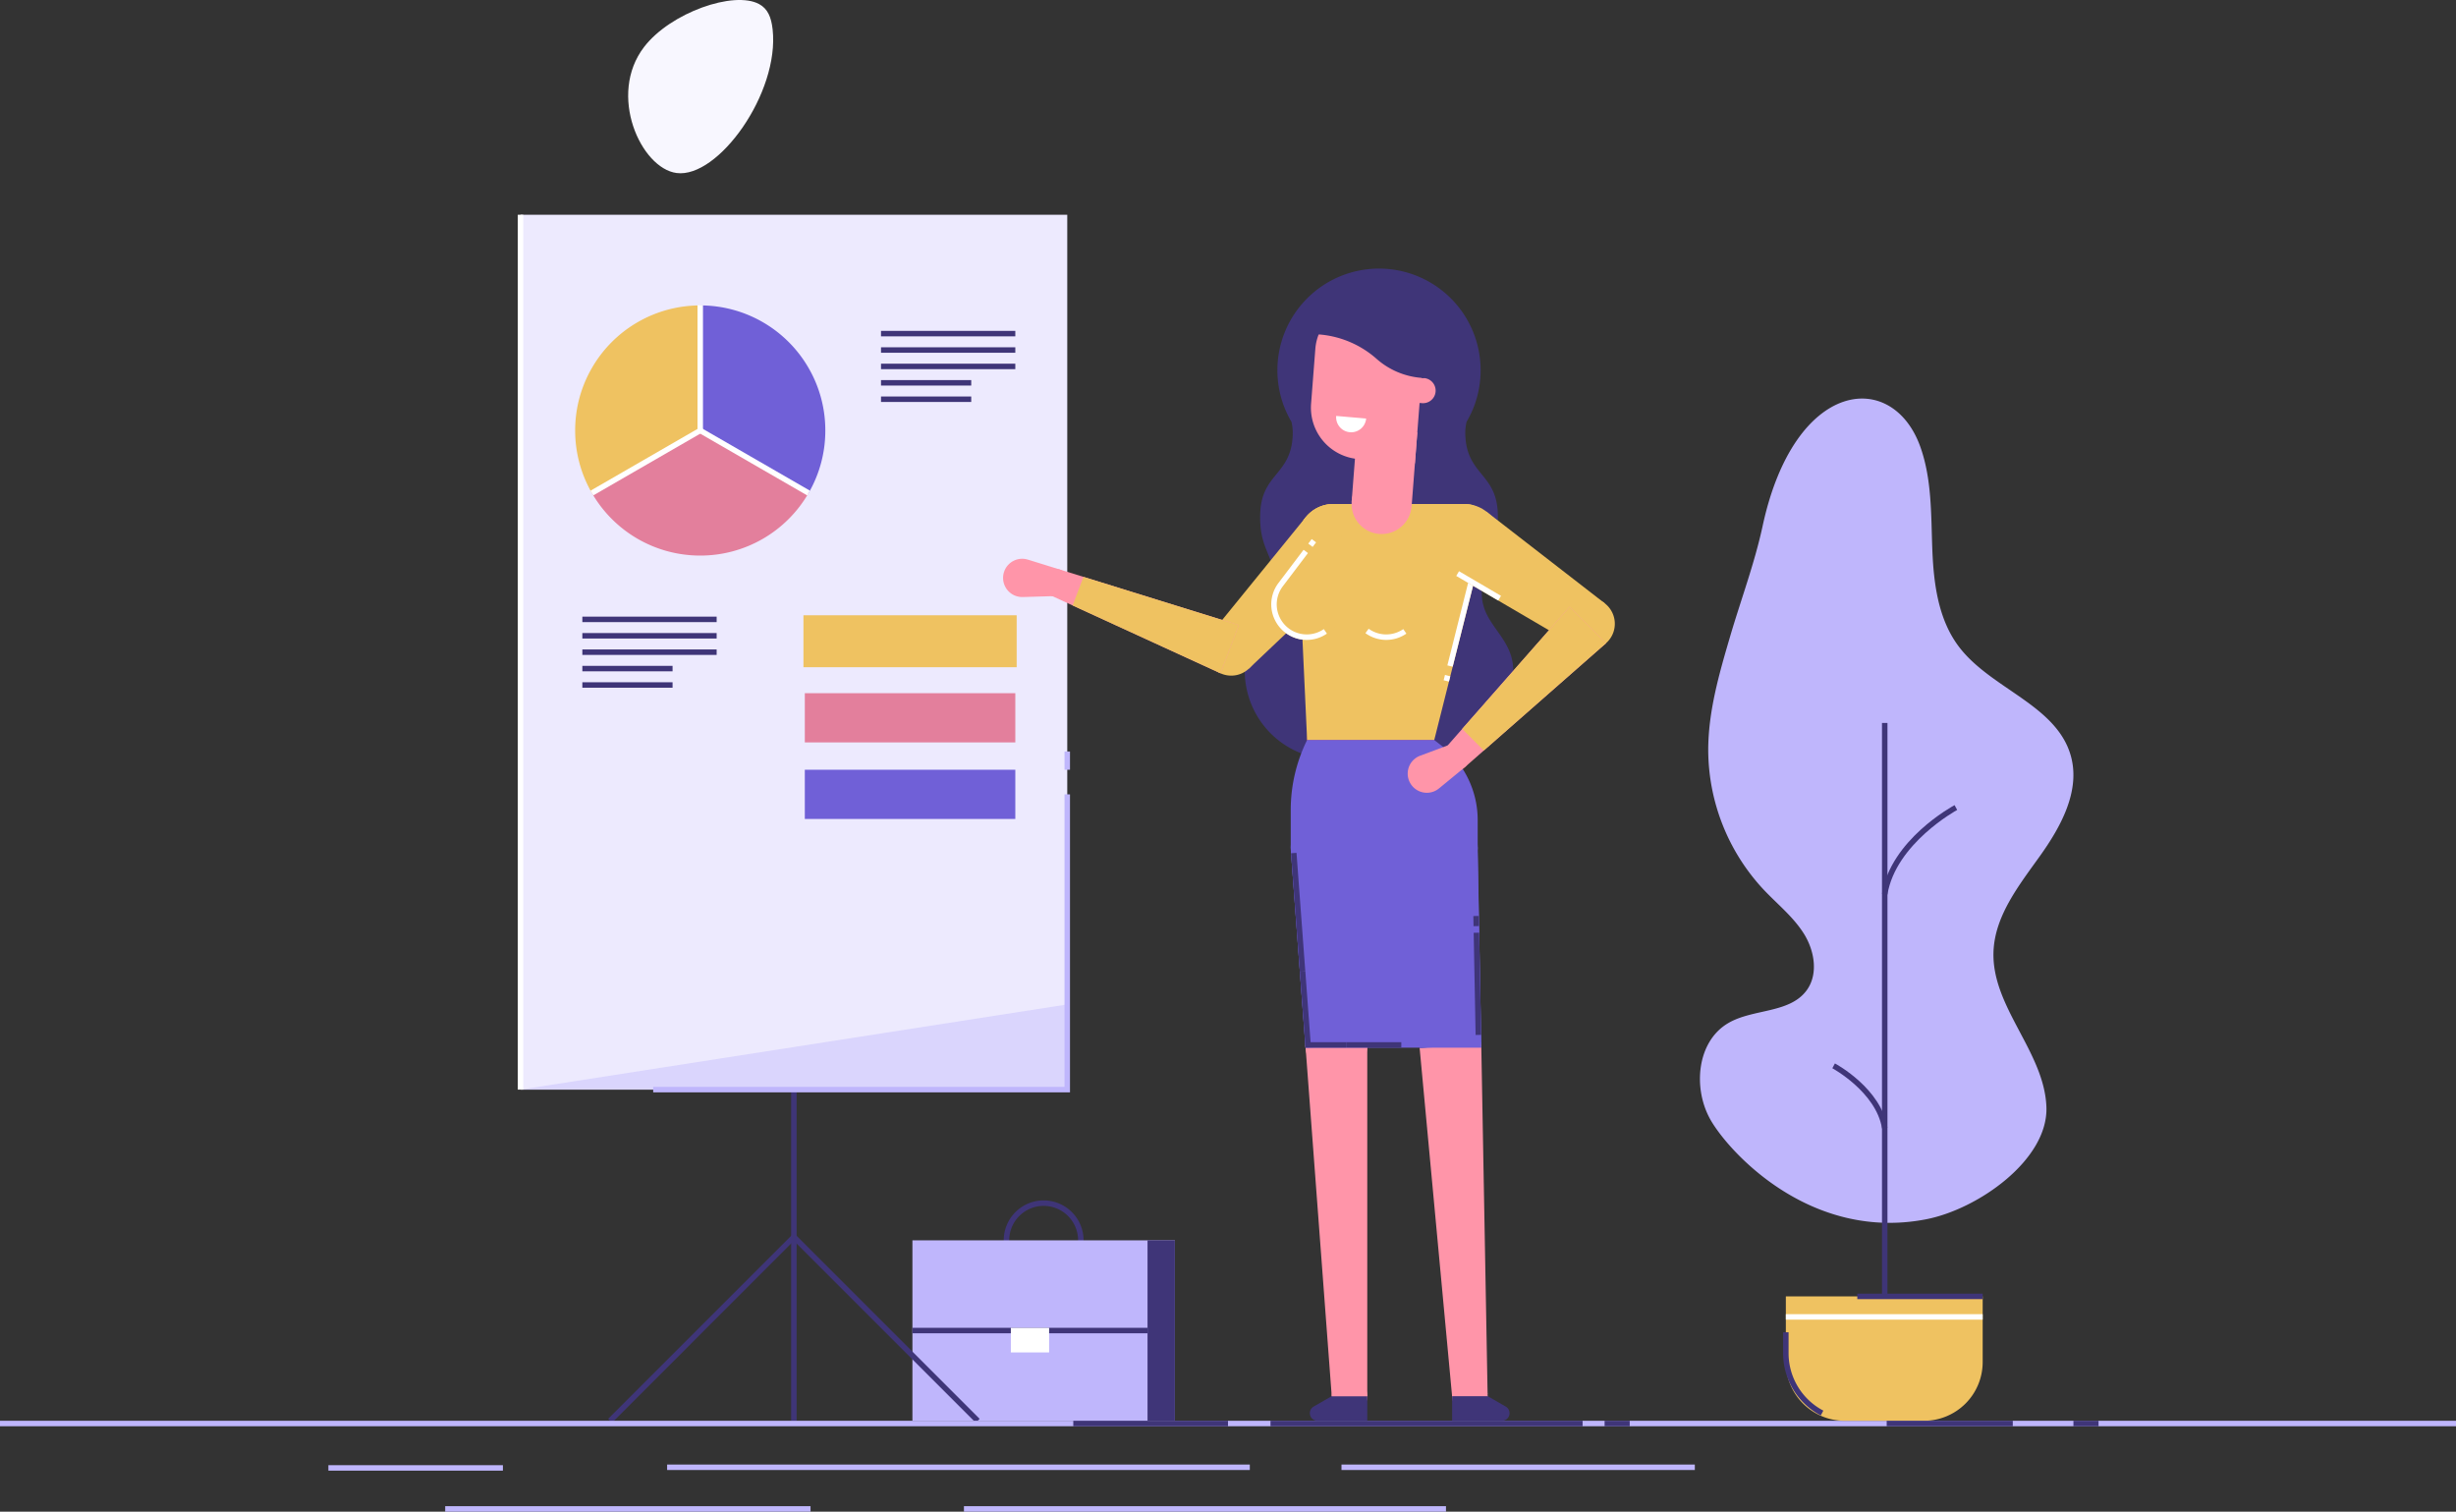 <svg xmlns="http://www.w3.org/2000/svg" width="867.349" height="533.823" viewBox="0 0 867.349 533.823">
  <rect x="0" y="0" width="867.349" height="533.823" fill="#333333" stroke="none"/>
  <g id="Grupo_8453" data-name="Grupo 8453" transform="translate(10208.271 688.766)">
    <path id="Trazado_1568" data-name="Trazado 1568" d="M-9935.413-678.378c-.479-4.346-1.748-7.307-4.758-8.939-8.923-4.84-31.315,3.012-40.626,15.124-12.984,16.892-1.143,42.866,11.471,44.525C-9954.651-625.738-9932.93-655.94-9935.413-678.378Z" fill="#f8f7ff"/>
    <g id="Grupo_8441" data-name="Grupo 8441">
      <path id="Trazado_1569" data-name="Trazado 1569" d="M-9766.894-170.621h0Z" fill="#dad5fd"/>
      <rect id="Rectángulo_3059" data-name="Rectángulo 3059" width="205.777" height="1.931" transform="translate(-9972.672 -171.586)" fill="#bfb6fc"/>
    </g>
    <g id="Grupo_8442" data-name="Grupo 8442">
      <path id="Trazado_1570" data-name="Trazado 1570" d="M-9922.027-155.908h0Z" fill="#dad5fd"/>
      <rect id="Rectángulo_3060" data-name="Rectángulo 3060" width="129.021" height="1.931" transform="translate(-10051.048 -156.874)" fill="#bfb6fc"/>
    </g>
    <g id="Grupo_8443" data-name="Grupo 8443">
      <path id="Trazado_1571" data-name="Trazado 1571" d="M-9697.611-155.908h0Z" fill="#dad5fd"/>
      <rect id="Rectángulo_3061" data-name="Rectángulo 3061" width="170.242" height="1.931" transform="translate(-9867.854 -156.874)" fill="#bfb6fc"/>
    </g>
    <g id="Grupo_8444" data-name="Grupo 8444">
      <path id="Trazado_1572" data-name="Trazado 1572" d="M-10030.667-170.4h0Z" fill="#dad5fd"/>
      <rect id="Rectángulo_3062" data-name="Rectángulo 3062" width="61.63" height="1.931" transform="translate(-10092.297 -171.361)" fill="#bfb6fc"/>
    </g>
    <g id="Grupo_8445" data-name="Grupo 8445">
      <path id="Trazado_1573" data-name="Trazado 1573" d="M-9609.736-170.621h0Z" fill="#dad5fd"/>
      <rect id="Rectángulo_3063" data-name="Rectángulo 3063" width="124.783" height="1.931" transform="translate(-9734.519 -171.586)" fill="#bfb6fc"/>
    </g>
    <g id="Grupo_8446" data-name="Grupo 8446">
      <path id="Trazado_1574" data-name="Trazado 1574" d="M-9839.7-236.662a14.114,14.114,0,0,1-14.1-14.1,14.114,14.114,0,0,1,14.1-14.1,14.115,14.115,0,0,1,14.1,14.1A14.114,14.114,0,0,1-9839.7-236.662Zm0-26.265a12.181,12.181,0,0,0-12.167,12.167,12.181,12.181,0,0,0,12.167,12.167,12.181,12.181,0,0,0,12.167-12.167A12.181,12.181,0,0,0-9839.7-262.927Z" fill="#3f3578"/>
      <rect id="Rectángulo_3064" data-name="Rectángulo 3064" width="92.684" height="63.719" transform="translate(-9886.044 -250.76)" fill="#bfb6fc"/>
      <rect id="Rectángulo_3065" data-name="Rectángulo 3065" width="9.654" height="63.719" transform="translate(-9803.015 -250.76)" fill="#3f3578"/>
      <rect id="Rectángulo_3066" data-name="Rectángulo 3066" width="83.029" height="1.931" transform="translate(-9886.044 -219.866)" fill="#3f3578"/>
      <rect id="Rectángulo_3067" data-name="Rectángulo 3067" width="13.516" height="8.689" transform="translate(-9851.287 -219.866)" fill="#fff"/>
    </g>
    <rect id="Rectángulo_3068" data-name="Rectángulo 3068" width="193.089" height="308.942" transform="translate(-10024.454 -612.927)" fill="#edeafe"/>
    <rect id="Rectángulo_3069" data-name="Rectángulo 3069" width="1.931" height="116.945" transform="translate(-9928.875 -303.985)" fill="#3f3578"/>
    <path id="Trazado_1575" data-name="Trazado 1575" d="M-9863.678-186.358l-64.232-64.232-64.231,64.232-1.365-1.365,65.6-65.6,65.6,65.6Z" fill="#3f3578"/>
    <path id="Trazado_1576" data-name="Trazado 1576" d="M-9831.365-334.068v30.083h-193.089Z" fill="#dad5fd"/>
    <path id="Trazado_1577" data-name="Trazado 1577" d="M-9960.976-580.91v44.169l-38.259,22.084a43.914,43.914,0,0,1-5.912-22.084,43.918,43.918,0,0,1,5.912-22.085A44.133,44.133,0,0,1-9960.976-580.91Z" fill="#efc261"/>
    <path id="Trazado_1578" data-name="Trazado 1578" d="M-9922.719-514.657a44.133,44.133,0,0,1-38.257,22.085,44.134,44.134,0,0,1-38.259-22.085l38.259-22.084Z" fill="#e37f9c"/>
    <path id="Trazado_1579" data-name="Trazado 1579" d="M-9916.807-536.741a43.9,43.9,0,0,1-5.912,22.084l-38.257-22.084V-580.91a44.132,44.132,0,0,1,38.257,22.084A43.908,43.908,0,0,1-9916.807-536.741Z" fill="#7060d7"/>
    <rect id="Rectángulo_3070" data-name="Rectángulo 3070" width="47.429" height="1.931" transform="translate(-10002.612 -471.007)" fill="#3f3578"/>
    <rect id="Rectángulo_3071" data-name="Rectángulo 3071" width="47.429" height="1.931" transform="translate(-10002.612 -465.214)" fill="#3f3578"/>
    <rect id="Rectángulo_3072" data-name="Rectángulo 3072" width="47.429" height="1.931" transform="translate(-10002.612 -459.422)" fill="#3f3578"/>
    <rect id="Rectángulo_3073" data-name="Rectángulo 3073" width="31.86" height="1.931" transform="translate(-10002.612 -453.629)" fill="#3f3578"/>
    <rect id="Rectángulo_3074" data-name="Rectángulo 3074" width="31.86" height="1.931" transform="translate(-10002.612 -447.836)" fill="#3f3578"/>
    <g id="Grupo_8447" data-name="Grupo 8447">
      <rect id="Rectángulo_3075" data-name="Rectángulo 3075" width="47.429" height="1.931" transform="translate(-9897.138 -571.92)" fill="#3f3578"/>
      <rect id="Rectángulo_3076" data-name="Rectángulo 3076" width="47.429" height="1.931" transform="translate(-9897.138 -566.127)" fill="#3f3578"/>
      <rect id="Rectángulo_3077" data-name="Rectángulo 3077" width="47.429" height="1.931" transform="translate(-9897.138 -560.334)" fill="#3f3578"/>
      <rect id="Rectángulo_3078" data-name="Rectángulo 3078" width="31.86" height="1.931" transform="translate(-9897.138 -554.542)" fill="#3f3578"/>
      <rect id="Rectángulo_3079" data-name="Rectángulo 3079" width="31.86" height="1.931" transform="translate(-9897.138 -548.749)" fill="#3f3578"/>
    </g>
    <g id="Grupo_8448" data-name="Grupo 8448">
      <rect id="Rectángulo_3080" data-name="Rectángulo 3080" width="74.339" height="17.378" transform="translate(-9924.048 -471.007)" fill="#efc261"/>
      <path id="Trazado_1580" data-name="Trazado 1580" d="M-9849.226-453.146h-75.306V-471.49h75.306Zm-74.34-.966h73.374v-16.412h-73.374Z" fill="#efc261"/>
    </g>
    <rect id="Rectángulo_3081" data-name="Rectángulo 3081" width="74.339" height="17.378" transform="translate(-9924.048 -443.974)" fill="#e37f9c"/>
    <rect id="Rectángulo_3082" data-name="Rectángulo 3082" width="74.339" height="17.378" transform="translate(-9924.048 -416.941)" fill="#7060d7"/>
    <rect id="Rectángulo_3083" data-name="Rectángulo 3083" width="867.348" height="1.931" transform="translate(-10208.271 -187.041)" fill="#bfb6fc"/>
    <g id="Grupo_8450" data-name="Grupo 8450">
      <path id="Trazado_1581" data-name="Trazado 1581" d="M-9585.794-503.008c-2.839,13.156-7.6,25.823-11.4,38.735-3.909,13.29-7.854,26.81-7.807,40.663a72.563,72.563,0,0,0,19.584,49.021c4.847,5.134,10.507,9.621,14.24,15.614s5.111,14.223.94,19.921c-6.016,8.22-18.885,6.439-27.682,11.574-11.076,6.465-12.615,22.945-6.3,34.107s35.071,43.1,76.1,35.191c18.365-3.539,43.259-21.017,42.548-39.706-.739-19.461-19.322-35.223-18.69-54.688.415-12.751,8.988-23.528,16.409-33.906s14.335-23.022,10.918-35.314c-5.03-18.1-28.333-23.684-39.619-38.7-7.268-9.667-8.867-22.383-9.318-34.469s-.143-24.471-4.174-35.874C-9539.817-558.491-9574.533-555.193-9585.794-503.008Z" fill="#bfb6fc"/>
      <rect id="Rectángulo_3084" data-name="Rectángulo 3084" width="1.931" height="209.743" transform="translate(-9543.635 -433.466)" fill="#3f3578"/>
      <path id="Trazado_1582" data-name="Trazado 1582" d="M-9541.716-372.861l-1.906-.314c3.123-18.974,24.7-30.774,25.619-31.267l.914,1.7C-9517.3-402.625-9538.75-390.89-9541.716-372.861Z" fill="#3f3578"/>
      <path id="Trazado_1583" data-name="Trazado 1583" d="M-9543.622-290.265c-2.111-12.832-17.4-21.186-17.551-21.268l.915-1.7c.663.357,16.276,8.9,18.542,22.656Z" fill="#3f3578"/>
      <path id="Rectángulo_3085" data-name="Rectángulo 3085" d="M0,0H69.512a0,0,0,0,1,0,0V23.2A20.725,20.725,0,0,1,48.787,43.922H20.725A20.725,20.725,0,0,1,0,23.2V0A0,0,0,0,1,0,0Z" transform="translate(-9577.59 -230.964)" fill="#efc261"/>
      <path id="Trazado_1584" data-name="Trazado 1584" d="M-9565.249-188.918a24.81,24.81,0,0,1-13.306-22.016V-218.3h1.93v7.366a22.886,22.886,0,0,0,12.275,20.307Z" fill="#3f3578"/>
      <rect id="Rectángulo_3086" data-name="Rectángulo 3086" width="69.512" height="1.931" transform="translate(-9577.59 -224.689)" fill="#fff"/>
      <rect id="Rectángulo_3087" data-name="Rectángulo 3087" width="44.279" height="1.931" transform="translate(-9552.356 -231.93)" fill="#3f3578"/>
      <g id="Grupo_8449" data-name="Grupo 8449">
        <path id="Trazado_1585" data-name="Trazado 1585" d="M-9541.974-186.075h0Z" fill="#f8f7ff"/>
        <rect id="Rectángulo_3088" data-name="Rectángulo 3088" width="44.527" height="1.931" transform="translate(-9541.974 -187.041)" fill="#3f3578"/>
      </g>
    </g>
    <path id="Trazado_1586" data-name="Trazado 1586" d="M-9998.751-513.821l-.966-1.672,37.774-21.806v-43.737h1.931v44.852Z" fill="#fff"/>
    <rect id="Rectángulo_3089" data-name="Rectángulo 3089" width="1.931" height="44.174" transform="translate(-9961.46 -535.905) rotate(-60.004)" fill="#fff"/>
    <rect id="Rectángulo_3090" data-name="Rectángulo 3090" width="54.637" height="1.931" transform="translate(-9829.233 -187.039)" fill="#3f3578"/>
    <rect id="Rectángulo_3091" data-name="Rectángulo 3091" width="110.222" height="1.931" transform="translate(-9759.592 -187.039)" fill="#3f3578"/>
    <rect id="Rectángulo_3092" data-name="Rectángulo 3092" width="8.871" height="1.931" transform="translate(-9641.601 -187.041)" fill="#3f3578"/>
    <rect id="Rectángulo_3093" data-name="Rectángulo 3093" width="8.872" height="1.931" transform="translate(-9476.029 -187.041)" fill="#3f3578"/>
    <rect id="Rectángulo_3094" data-name="Rectángulo 3094" width="1.931" height="308.942" transform="translate(-10025.42 -612.927)" fill="#fff"/>
    <path id="Trazado_1587" data-name="Trazado 1587" d="M-9830.4-303.02h-147.192v-1.931h145.261v-103.3h1.932Z" fill="#bfb6fc"/>
    <rect id="Rectángulo_3095" data-name="Rectángulo 3095" width="1.931" height="6.445" transform="translate(-9832.331 -423.386)" fill="#bfb6fc"/>
    <path id="Trazado_1588" data-name="Trazado 1588" d="M-9679.412-465.851c-2.783-3.911-5.565-7.728-5.565-13.388,0-13.946,6.218-14.484,5.658-28.431s-10.9-13.4-11.463-27.344a17.289,17.289,0,0,1,.435-4.791,35.179,35.179,0,0,0,2.752-5.783c.135-.352.259-.714.373-1.066a35.769,35.769,0,0,0,1.841-11.381,35.885,35.885,0,0,0-35.88-35.88,35.887,35.887,0,0,0-35.891,35.88,35.743,35.743,0,0,0,1.842,11.381c.113.352.237.693.361,1.045l.011.01a35.629,35.629,0,0,0,2.763,5.815,17.539,17.539,0,0,1,.424,4.77c-.559,13.946-10.895,13.4-11.453,27.344s5.659,14.485,5.659,28.431c0,5.66-2.783,9.477-5.576,13.388-2.772,3.921-5.556,7.936-5.556,13.957a31.27,31.27,0,0,0,31.275,31.276h32.28a31.261,31.261,0,0,0,31.266-31.276C-9673.856-457.915-9676.639-461.93-9679.412-465.851Z" fill="#3f3578"/>
    <circle id="Elipse_1" data-name="Elipse 1" cx="22.448" cy="22.448" r="22.448" transform="translate(-9746.656 -449.891)" fill="#d05050"/>
    <path id="Trazado_1589" data-name="Trazado 1589" d="M-9840.459-482.955a4.827,4.827,0,0,1,4.684-4.967,4.828,4.828,0,0,1,4.968,4.684,4.828,4.828,0,0,1-4.685,4.966A4.827,4.827,0,0,1-9840.459-482.955Z" fill="#ff95a9"/>
    <circle id="Elipse_2" data-name="Elipse 2" cx="12.551" cy="12.551" r="12.551" transform="translate(-9749.926 -510.783)" fill="#e79a40"/>
    <path id="Trazado_1590" data-name="Trazado 1590" d="M-9845.266-491.143v.006a6.779,6.779,0,0,0-2.2-.306,6.76,6.76,0,0,0-6.559,6.953,6.76,6.76,0,0,0,6.954,6.558l11.58-.34,1.291-9.436Z" fill="#ff95a9"/>
    <path id="Trazado_1591" data-name="Trazado 1591" d="M-9781.752-463.1a9.121,9.121,0,0,0,4.487,12.092,9.119,9.119,0,0,0,12.092-4.486,9.12,9.12,0,0,0-4.486-12.092A9.121,9.121,0,0,0-9781.752-463.1Z" fill="#efc261"/>
    <path id="Trazado_1592" data-name="Trazado 1592" d="M-9747.124-506.152l-33.423,41.108,13.36,12.363,38.447-36.458Z" fill="#efc261"/>
    <path id="Trazado_1593" data-name="Trazado 1593" d="M-9770.769-468.013l-63.439-19.7-3.438,9,60.382,27.7Z" fill="#ff95a9"/>
    <circle id="Elipse_3" data-name="Elipse 3" cx="6.275" cy="6.275" r="6.275" transform="translate(-9737.962 -202.005)" fill="#ff95a9"/>
    <path id="Trazado_1594" data-name="Trazado 1594" d="M-9749.905-497.652l3.249,70.209h44.9l18.553-73.732a7.724,7.724,0,0,0-7.49-9.608h-46.67A12.55,12.55,0,0,0-9749.905-497.652Z" fill="#efc261"/>
    <rect id="Rectángulo_3096" data-name="Rectángulo 3096" width="1.912" height="1.931" transform="matrix(0.244, -0.97, 0.97, 0.244, -9698.44, -448.554)" fill="#fff"/>
    <rect id="Rectángulo_3097" data-name="Rectángulo 3097" width="30.779" height="1.931" transform="matrix(0.244, -0.97, 0.97, 0.244, -9697.124, -453.792)" fill="#fff"/>
    <circle id="Elipse_4" data-name="Elipse 4" cx="12.551" cy="12.551" r="12.551" transform="translate(-9755.105 -499.066) rotate(-42.354)" fill="#efc261"/>
    <path id="Trazado_1595" data-name="Trazado 1595" d="M-9746.656-427.443h44.9l2.42,1.88a33.433,33.433,0,0,1,12.918,26.4v9.655a13.516,13.516,0,0,1-13.517,13.517h-38.989a13.518,13.518,0,0,1-13.517-13.517v-13.222A55.65,55.65,0,0,1-9746.656-427.443Z" fill="#7060d7"/>
    <path id="Trazado_1596" data-name="Trazado 1596" d="M-9720.715-488.913l-20.008-15.17-16.043,21.152.011.009a12.473,12.473,0,0,0-2.044,4.021,12.551,12.551,0,0,0,8.48,15.592,12.547,12.547,0,0,0,13.549-4.461l.011.009Z" fill="#efc261"/>
    <rect id="Rectángulo_3098" data-name="Rectángulo 3098" width="2.014" height="1.931" transform="matrix(0.604, -0.797, 0.797, 0.604, -9746.25, -496.796)" fill="#fff"/>
    <path id="Trazado_1597" data-name="Trazado 1597" d="M-9746.767-462.793a12.543,12.543,0,0,1-3.551-.516,12.467,12.467,0,0,1-7.47-6.04,12.463,12.463,0,0,1-1.012-9.552,12.5,12.5,0,0,1,2.044-4.021l8.856-11.7,1.539,1.167-8.856,11.7a10.582,10.582,0,0,0-1.731,3.4,10.546,10.546,0,0,0,.856,8.083,10.548,10.548,0,0,0,6.319,5.11,10.622,10.622,0,0,0,9.015-1.444l1.094,1.592A12.5,12.5,0,0,1-9746.767-462.793Z" fill="#fff"/>
    <path id="Trazado_1598" data-name="Trazado 1598" d="M-9718.707-462.793a12.543,12.543,0,0,1-3.551-.516,12.556,12.556,0,0,1-3.8-1.861l1.13-1.566a10.617,10.617,0,0,0,3.219,1.575,10.625,10.625,0,0,0,9.014-1.444l1.095,1.592A12.509,12.509,0,0,1-9718.707-462.793Z" fill="#fff"/>
    <path id="Trazado_1599" data-name="Trazado 1599" d="M-9698.716-419.739a4.828,4.828,0,0,0,6.211,2.835,4.827,4.827,0,0,0,2.834-6.211,4.827,4.827,0,0,0-6.21-2.834A4.827,4.827,0,0,0-9698.716-419.739Z" fill="#ff95a9"/>
    <circle id="Elipse_5" data-name="Elipse 5" cx="12.551" cy="12.551" r="12.551" transform="translate(-9706.405 -507.205) rotate(-14.635)" fill="#efc261"/>
    <path id="Trazado_1600" data-name="Trazado 1600" d="M-9702.009-409.235a6.766,6.766,0,0,0,1.925-1.114l0,.006,8.953-7.352-4.753-8.254-10.854,4.051a6.757,6.757,0,0,0-3.968,8.694A6.758,6.758,0,0,0-9702.009-409.235Z" fill="#ff95a9"/>
    <path id="Trazado_1601" data-name="Trazado 1601" d="M-9653.13-461.638a9.12,9.12,0,0,1-.829-12.871,9.121,9.121,0,0,1,12.871-.828,9.12,9.12,0,0,1,.829,12.871A9.12,9.12,0,0,1-9653.13-461.638Z" fill="#efc261"/>
    <path id="Trazado_1602" data-name="Trazado 1602" d="M-9683.39-508.144l41.877,32.454-10.207,15.071-45.716-26.784Z" fill="#efc261"/>
    <rect id="Rectángulo_3099" data-name="Rectángulo 3099" width="1.931" height="17.181" transform="matrix(0.506, -0.863, 0.863, 0.506, -9693.989, -485.384)" fill="#fff"/>
    <path id="Trazado_1603" data-name="Trazado 1603" d="M-9641.1-461.626l-49.912,43.831-6.807-6.819,43.859-49.895Z" fill="#ff95a9"/>
    <path id="Trazado_1604" data-name="Trazado 1604" d="M-9684.258-423.725l-7.627-7.643,37.926-43.144,12.862,12.888Z" fill="#efc261"/>
    <path id="Trazado_1605" data-name="Trazado 1605" d="M-9825.626-485.047l-3.852,10.087,52.212,23.952,6.5-17.01Z" fill="#efc261"/>
    <circle id="Elipse_6" data-name="Elipse 6" cx="13.516" cy="13.516" r="13.516" transform="translate(-9752.443 -403.029)" fill="#7060d7"/>
    <circle id="Elipse_7" data-name="Elipse 7" cx="13.516" cy="13.516" r="13.516" transform="translate(-9718.461 -384.791) rotate(-59.301)" fill="#7060d7"/>
    <path id="Trazado_1606" data-name="Trazado 1606" d="M-9737.962-195.73h12.551v8.689H-9743a2.69,2.69,0,0,1-2.69-2.69h0a2.692,2.692,0,0,1,1.349-2.333Z" fill="#3f3578"/>
    <circle id="Elipse_8" data-name="Elipse 8" cx="6.275" cy="6.275" r="6.275" transform="translate(-9695.441 -202.005)" fill="#ff95a9"/>
    <path id="Trazado_1607" data-name="Trazado 1607" d="M-9685.167-320.7l2.248,124.221-12.5,1.164-11.5-123.359Z" fill="#ff95a9"/>
    <g id="Grupo_8451" data-name="Grupo 8451">
      <path id="Trazado_1608" data-name="Trazado 1608" d="M-9713.4-388.258l6.483,69.588,21.76-1.2-1.271-69.876Z" fill="#7060d7"/>
    </g>
    <circle id="Elipse_9" data-name="Elipse 9" cx="10.919" cy="10.919" r="10.919" transform="translate(-9747.249 -330.542)" fill="#ff95a9"/>
    <path id="Trazado_1609" data-name="Trazado 1609" d="M-9725.412-319.623V-195.73h-12.551l-9.288-123.893Z" fill="#ff95a9"/>
    <g id="Grupo_8452" data-name="Grupo 8452">
      <path id="Trazado_1610" data-name="Trazado 1610" d="M-9725.412-389.512v69.889l-21.808.822-5.188-69.694Z" fill="#7060d7"/>
    </g>
    <path id="Trazado_1611" data-name="Trazado 1611" d="M-9747.219-318.8h62.086l-1.327-69.694h-65.947Z" fill="#7060d7"/>
    <rect id="Rectángulo_3100" data-name="Rectángulo 3100" width="1.931" height="41.983" transform="matrix(0.997, -0.074, 0.074, 0.997, -9752.33, -387.458)" fill="#3f3578"/>
    <path id="Trazado_1612" data-name="Trazado 1612" d="M-9732.881-318.8h-14.338l-1.994-26.789,1.925-.143,1.861,25h12.546Z" fill="#3f3578"/>
    <rect id="Rectángulo_3101" data-name="Rectángulo 3101" width="19.485" height="1.931" transform="translate(-9732.881 -320.732)" fill="#3f3578"/>
    <rect id="Rectángulo_3102" data-name="Rectángulo 3102" width="1.931" height="36.091" transform="translate(-9687.837 -359.367) rotate(-1.091)" fill="#3f3578"/>
    <rect id="Rectángulo_3103" data-name="Rectángulo 3103" width="1.931" height="3.58" transform="translate(-9687.95 -365.28) rotate(-1.094)" fill="#3f3578"/>
    <circle id="Elipse_10" data-name="Elipse 10" cx="10.62" cy="10.62" r="10.62" transform="translate(-9731.215 -521.155) rotate(-1.382)" fill="#ff95a9"/>
    <rect id="Rectángulo_3104" data-name="Rectángulo 3104" width="21.24" height="26.154" transform="translate(-9709.754 -509.977) rotate(-175.586)" fill="#ff95a9"/>
    <path id="Trazado_1613" data-name="Trazado 1613" d="M-9725.03-581.6l1.647.127a19.09,19.09,0,0,1,17.564,20.5l-2.767,35.855-19.938-1.538a18.185,18.185,0,0,1-16.73-19.53l1.5-19.372A17.438,17.438,0,0,1-9725.03-581.6Z" fill="#ff95a9"/>
    <path id="Trazado_1614" data-name="Trazado 1614" d="M-9706.052-546.4l-4.426-.341.683-8.853,4.426.341a4.44,4.44,0,0,1,4.085,4.769h0A4.438,4.438,0,0,1-9706.052-546.4Z" fill="#ff95a9"/>
    <path id="Trazado_1615" data-name="Trazado 1615" d="M-9706.254-555.323l.885.068,1.975-25.571-38.953-3.006-1.012,13.1.887.068a34.746,34.746,0,0,1,20.344,8.616h0a27.109,27.109,0,0,0,15.875,6.723Z" fill="#3f3578"/>
    <path id="Trazado_1616" data-name="Trazado 1616" d="M-9682.891-195.73h-12.552v8.689h17.584a2.691,2.691,0,0,0,2.691-2.69h0a2.69,2.69,0,0,0-1.349-2.333Z" fill="#3f3578"/>
    <path id="Trazado_1617" data-name="Trazado 1617" d="M-9725.809-540.967a5.309,5.309,0,0,1-5.747,4.833,5.31,5.31,0,0,1-4.833-5.748Z" fill="#fff"/>
  </g>
</svg>
